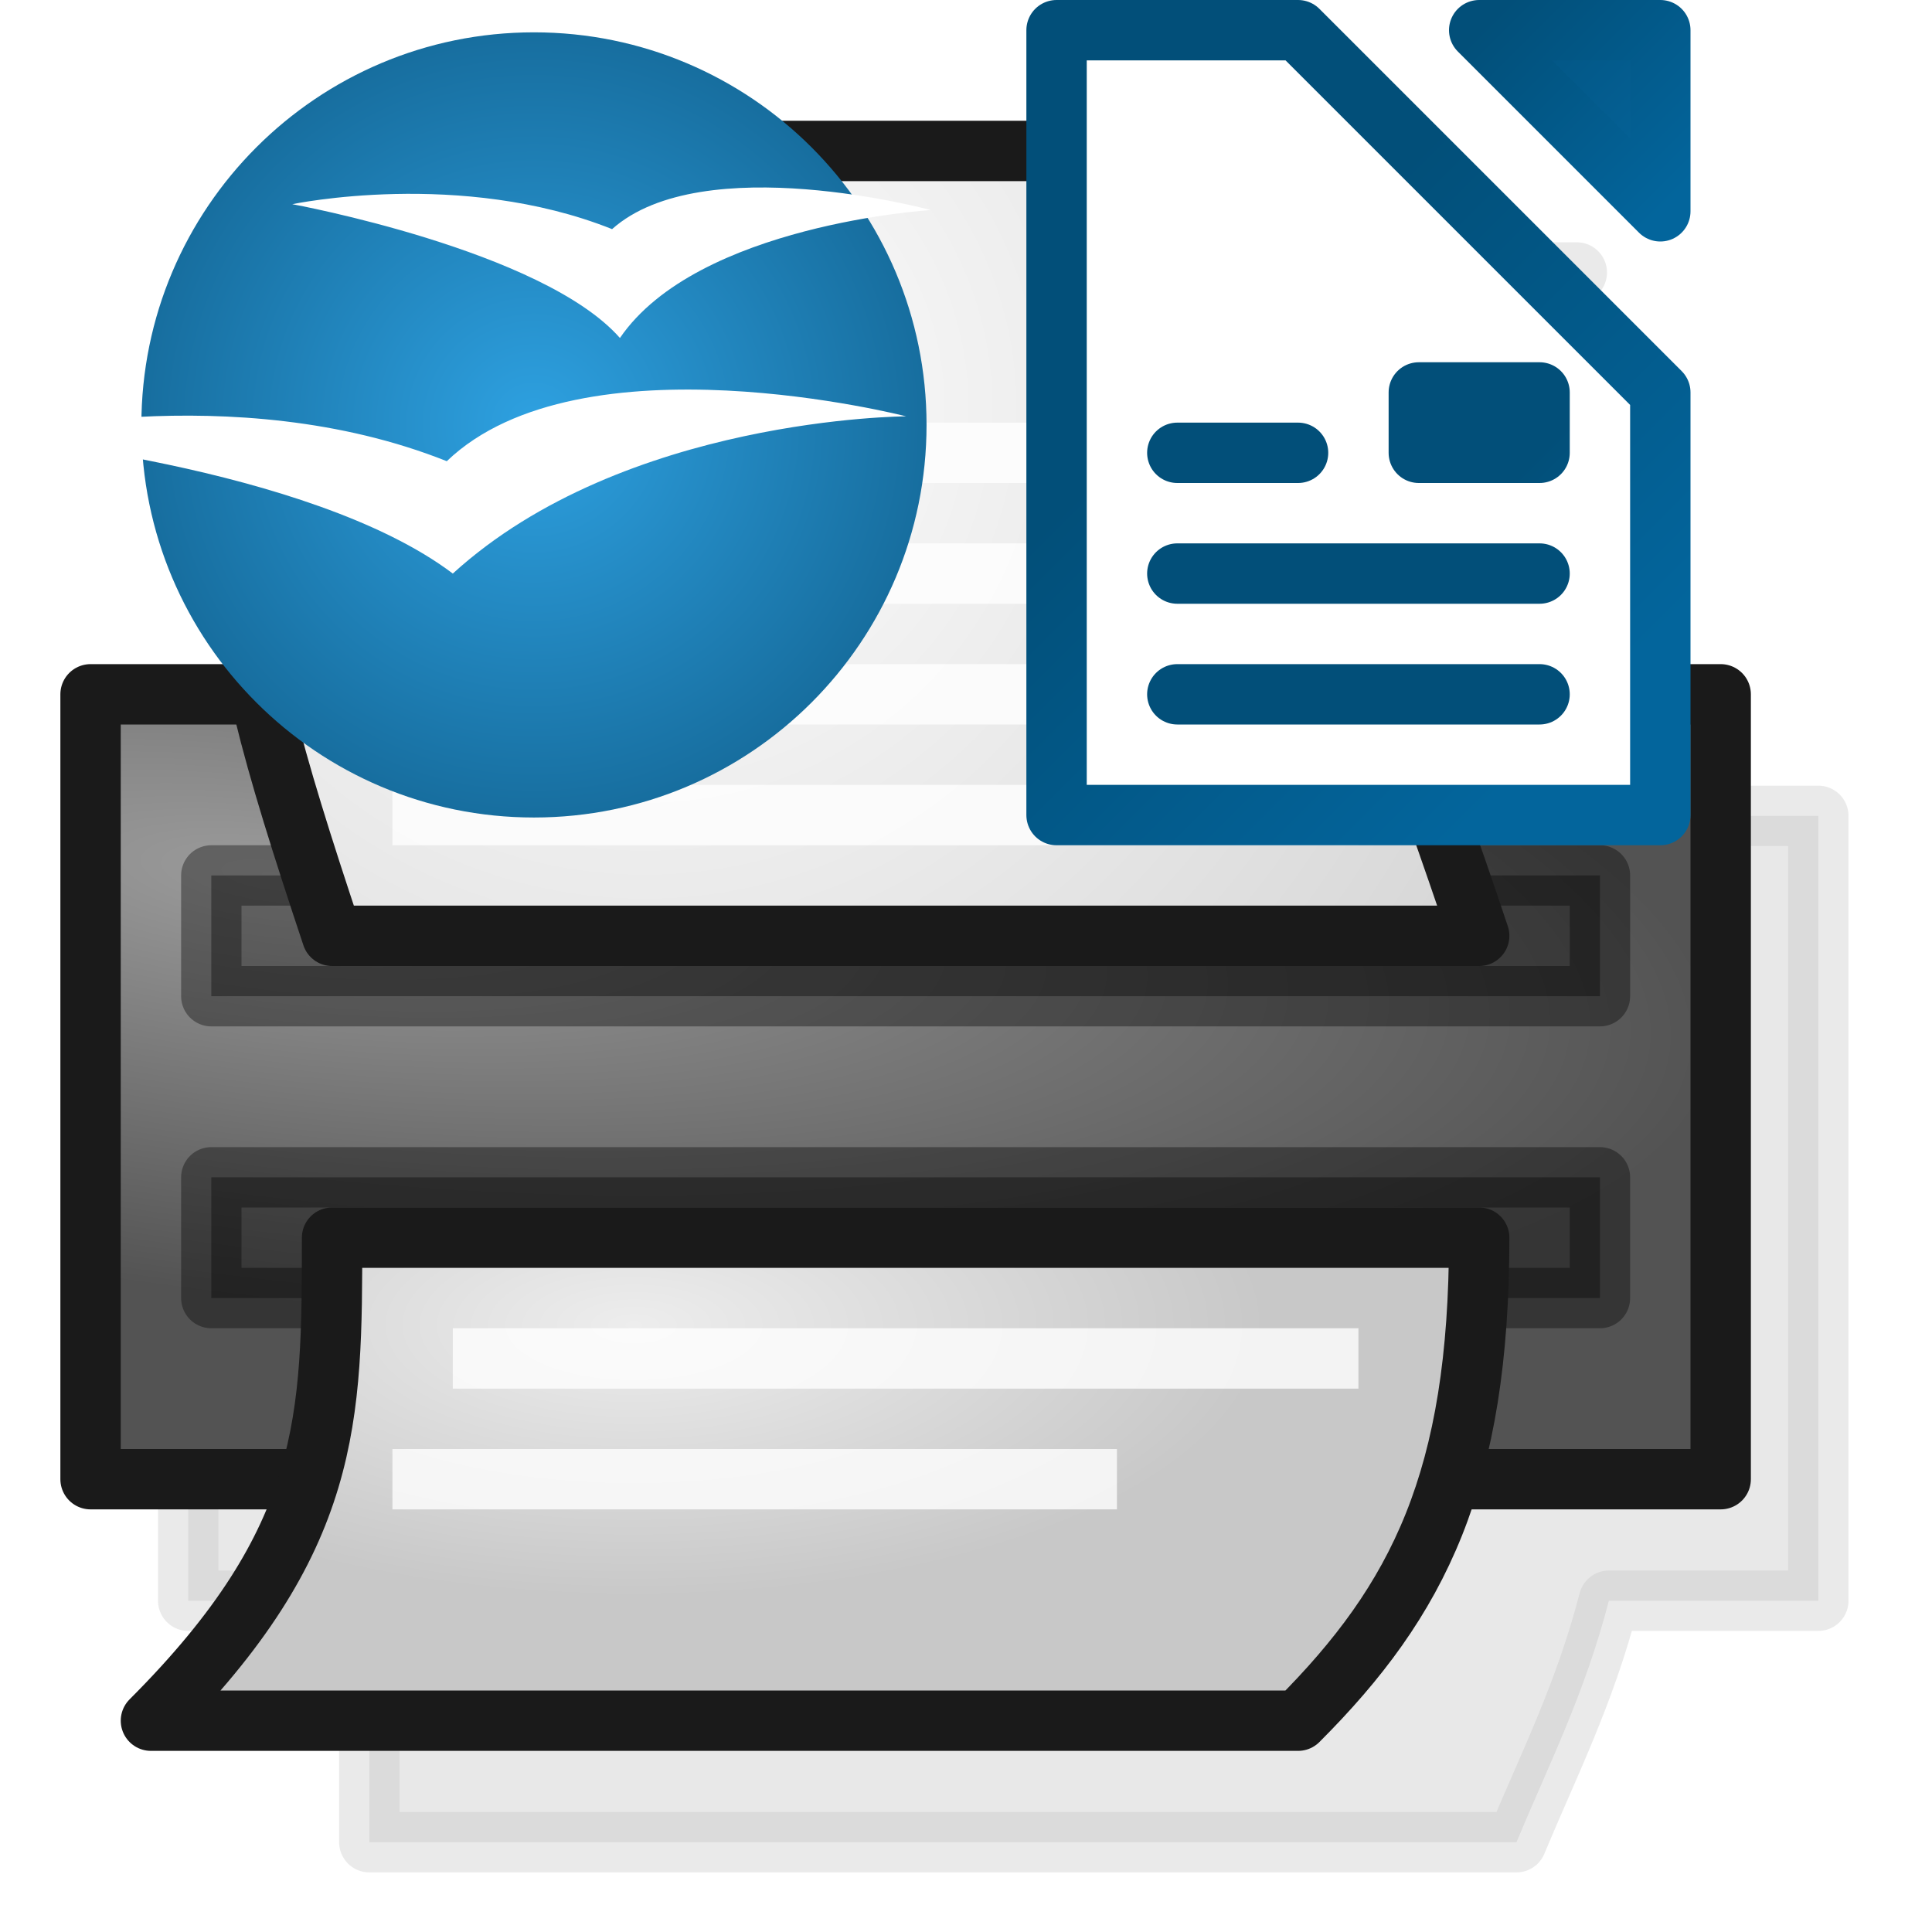 <?xml version="1.0" encoding="UTF-8" standalone="no"?>
<!-- Created with Inkscape (http://www.inkscape.org/) -->

<svg
   xmlns:dc="http://purl.org/dc/elements/1.1/"
   xmlns:cc="http://creativecommons.org/ns#"
   xmlns:rdf="http://www.w3.org/1999/02/22-rdf-syntax-ns#"
   xmlns:svg="http://www.w3.org/2000/svg"
   xmlns="http://www.w3.org/2000/svg"
   xmlns:xlink="http://www.w3.org/1999/xlink"
   xmlns:sodipodi="http://sodipodi.sourceforge.net/DTD/sodipodi-0.dtd"
   xmlns:inkscape="http://www.inkscape.org/namespaces/inkscape"
   width="32"
   height="32"
   id="svg2862"
   version="1.1"
   inkscape:version="0.48.2 r9819"
   sodipodi:docname="printoo_32.svg"
   inkscape:export-filename="/home/gerd/Dokumente/Fakturama/com.sebulli.fakturama/icons/32/printoo_32.png"
   inkscape:export-xdpi="90"
   inkscape:export-ydpi="90">
  <defs
     id="defs2864">
    <linearGradient
       id="linearGradient3929">
      <stop
         style="stop-color:#03659c;stop-opacity:1;"
         offset="0"
         id="stop3931" />
      <stop
         style="stop-color:#024f79;stop-opacity:1;"
         offset="1"
         id="stop3933" />
    </linearGradient>
    <linearGradient
       id="linearGradient3921">
      <stop
         style="stop-color:#03659c;stop-opacity:1;"
         offset="0"
         id="stop3923" />
      <stop
         style="stop-color:#02517e;stop-opacity:0.992;"
         offset="1"
         id="stop3925" />
    </linearGradient>
    <linearGradient
       id="linearGradient3819">
      <stop
         style="stop-color:#2ea1e1;stop-opacity:1;"
         offset="0"
         id="stop3821" />
      <stop
         style="stop-color:#176e9f;stop-opacity:1;"
         offset="1"
         id="stop3823" />
    </linearGradient>
    <linearGradient
       id="linearGradient5474">
      <stop
         style="stop-color:#ededed;stop-opacity:1;"
         offset="0"
         id="stop5476" />
      <stop
         style="stop-color:#c8c8c8;stop-opacity:1;"
         offset="1"
         id="stop5480" />
    </linearGradient>
    <linearGradient
       id="linearGradient5426">
      <stop
         id="stop5428"
         offset="0"
         style="stop-color:#ffffff;stop-opacity:1;" />
      <stop
         id="stop5432"
         offset="1"
         style="stop-color:#cbcbcb;stop-opacity:1;" />
    </linearGradient>
    <linearGradient
       id="linearGradient5378">
      <stop
         id="stop5380"
         offset="0"
         style="stop-color:#384860;stop-opacity:1;" />
      <stop
         style="stop-color:#5c769e;stop-opacity:1;"
         offset="0.515"
         id="stop5382" />
      <stop
         id="stop5384"
         offset="1"
         style="stop-color:#384860;stop-opacity:1;" />
    </linearGradient>
    <linearGradient
       id="linearGradient5308">
      <stop
         style="stop-color:#384860;stop-opacity:1;"
         offset="0"
         id="stop5310" />
      <stop
         id="stop5316"
         offset="0.264"
         style="stop-color:#5c769e;stop-opacity:1;" />
      <stop
         style="stop-color:#384860;stop-opacity:1;"
         offset="1"
         id="stop5312" />
    </linearGradient>
    <linearGradient
       id="linearGradient3703">
      <stop
         style="stop-color:#9b9b9b;stop-opacity:1;"
         offset="0"
         id="stop3705" />
      <stop
         style="stop-color:#535353;stop-opacity:1;"
         offset="1"
         id="stop3707" />
    </linearGradient>
    <linearGradient
       id="linearGradient3736">
      <stop
         style="stop-color:#f3f3f3;stop-opacity:1;"
         offset="0"
         id="stop3738" />
      <stop
         id="stop3744"
         offset="0.5"
         style="stop-color:#b7b7b7;stop-opacity:1;" />
      <stop
         style="stop-color:#f3f3f3;stop-opacity:1;"
         offset="1"
         id="stop3740" />
    </linearGradient>
    <linearGradient
       id="linearGradient3722">
      <stop
         style="stop-color:#ffffff;stop-opacity:1;"
         offset="0"
         id="stop3724" />
      <stop
         style="stop-color:#c9c9c9;stop-opacity:1;"
         offset="1"
         id="stop3726" />
    </linearGradient>
    <linearGradient
       id="linearGradient3712">
      <stop
         style="stop-color:#9b9b9b;stop-opacity:1;"
         offset="0"
         id="stop3714" />
      <stop
         style="stop-color:#535353;stop-opacity:1;"
         offset="1"
         id="stop3716" />
    </linearGradient>
    <inkscape:perspective
       sodipodi:type="inkscape:persp3d"
       inkscape:vp_x="0 : 526.18109 : 1"
       inkscape:vp_y="0 : 1000 : 0"
       inkscape:vp_z="744.09448 : 526.18109 : 1"
       inkscape:persp3d-origin="372.04724 : 350.78739 : 1"
       id="perspective2870" />
    <inkscape:perspective
       id="perspective3675"
       inkscape:persp3d-origin="0.5 : 0.33333333 : 1"
       inkscape:vp_z="1 : 0.5 : 1"
       inkscape:vp_y="0 : 1000 : 0"
       inkscape:vp_x="0 : 0.5 : 1"
       sodipodi:type="inkscape:persp3d" />
    <inkscape:perspective
       id="perspective3675-9"
       inkscape:persp3d-origin="0.5 : 0.33333333 : 1"
       inkscape:vp_z="1 : 0.5 : 1"
       inkscape:vp_y="0 : 1000 : 0"
       inkscape:vp_x="0 : 0.5 : 1"
       sodipodi:type="inkscape:persp3d" />
    <inkscape:perspective
       id="perspective3675-8"
       inkscape:persp3d-origin="0.5 : 0.33333333 : 1"
       inkscape:vp_z="1 : 0.5 : 1"
       inkscape:vp_y="0 : 1000 : 0"
       inkscape:vp_x="0 : 0.5 : 1"
       sodipodi:type="inkscape:persp3d" />
    <radialGradient
       inkscape:collect="always"
       xlink:href="#linearGradient3722"
       id="radialGradient3728"
       cx="10.313"
       cy="16.147"
       fx="10.313"
       fy="16.147"
       r="10"
       gradientTransform="matrix(1.261,0.315,-0.1,0.4,-0.892,8.789)"
       gradientUnits="userSpaceOnUse" />
    <inkscape:perspective
       id="perspective3760"
       inkscape:persp3d-origin="0.5 : 0.33333333 : 1"
       inkscape:vp_z="1 : 0.5 : 1"
       inkscape:vp_y="0 : 1000 : 0"
       inkscape:vp_x="0 : 0.5 : 1"
       sodipodi:type="inkscape:persp3d" />
    <radialGradient
       inkscape:collect="always"
       xlink:href="#linearGradient3712-0"
       id="radialGradient3720-5"
       cx="4.376"
       cy="9.75"
       fx="4.376"
       fy="9.75"
       r="14"
       gradientUnits="userSpaceOnUse"
       gradientTransform="matrix(1.735,0.964,-0.357,0.643,-0.609,-1.985)" />
    <linearGradient
       id="linearGradient3712-0">
      <stop
         style="stop-color:#9b9b9b;stop-opacity:1;"
         offset="0"
         id="stop3714-6" />
      <stop
         style="stop-color:#535353;stop-opacity:1;"
         offset="1"
         id="stop3716-9" />
    </linearGradient>
    <inkscape:perspective
       id="perspective3836"
       inkscape:persp3d-origin="0.5 : 0.33333333 : 1"
       inkscape:vp_z="1 : 0.5 : 1"
       inkscape:vp_y="0 : 1000 : 0"
       inkscape:vp_x="0 : 0.5 : 1"
       sodipodi:type="inkscape:persp3d" />
    <radialGradient
       inkscape:collect="always"
       xlink:href="#linearGradient3712-8"
       id="radialGradient3720-8"
       cx="4.376"
       cy="9.75"
       fx="4.376"
       fy="9.75"
       r="14"
       gradientUnits="userSpaceOnUse"
       gradientTransform="matrix(1.735,0.964,-0.357,0.643,-0.609,-1.985)" />
    <linearGradient
       id="linearGradient3712-8">
      <stop
         style="stop-color:#9b9b9b;stop-opacity:1;"
         offset="0"
         id="stop3714-2" />
      <stop
         style="stop-color:#535353;stop-opacity:1;"
         offset="1"
         id="stop3716-8" />
    </linearGradient>
    <inkscape:perspective
       id="perspective3876"
       inkscape:persp3d-origin="0.5 : 0.33333333 : 1"
       inkscape:vp_z="1 : 0.5 : 1"
       inkscape:vp_y="0 : 1000 : 0"
       inkscape:vp_x="0 : 0.5 : 1"
       sodipodi:type="inkscape:persp3d" />
    <inkscape:perspective
       id="perspective3898"
       inkscape:persp3d-origin="0.5 : 0.33333333 : 1"
       inkscape:vp_z="1 : 0.5 : 1"
       inkscape:vp_y="0 : 1000 : 0"
       inkscape:vp_x="0 : 0.5 : 1"
       sodipodi:type="inkscape:persp3d" />
    <inkscape:perspective
       id="perspective3637"
       inkscape:persp3d-origin="0.5 : 0.33333333 : 1"
       inkscape:vp_z="1 : 0.5 : 1"
       inkscape:vp_y="0 : 1000 : 0"
       inkscape:vp_x="0 : 0.5 : 1"
       sodipodi:type="inkscape:persp3d" />
    <linearGradient
       id="linearGradient3712-9">
      <stop
         style="stop-color:#9b9b9b;stop-opacity:1;"
         offset="0"
         id="stop3714-3" />
      <stop
         style="stop-color:#535353;stop-opacity:1;"
         offset="1"
         id="stop3716-80" />
    </linearGradient>
    <radialGradient
       r="14"
       fy="9.75"
       fx="4.376"
       cy="9.75"
       cx="4.376"
       gradientTransform="matrix(1.735,0.964,-0.357,0.643,-1.609,-3.985)"
       gradientUnits="userSpaceOnUse"
       id="radialGradient3646"
       xlink:href="#linearGradient3712-9"
       inkscape:collect="always" />
    <inkscape:perspective
       id="perspective3674"
       inkscape:persp3d-origin="0.5 : 0.33333333 : 1"
       inkscape:vp_z="1 : 0.5 : 1"
       inkscape:vp_y="0 : 1000 : 0"
       inkscape:vp_x="0 : 0.5 : 1"
       sodipodi:type="inkscape:persp3d" />
    <linearGradient
       id="linearGradient3712-83">
      <stop
         style="stop-color:#9b9b9b;stop-opacity:1;"
         offset="0"
         id="stop3714-9" />
      <stop
         style="stop-color:#535353;stop-opacity:1;"
         offset="1"
         id="stop3716-0" />
    </linearGradient>
    <radialGradient
       r="14"
       fy="9.75"
       fx="4.376"
       cy="9.75"
       cx="4.376"
       gradientTransform="matrix(1.735,0.964,-0.357,0.643,-1.609,-3.985)"
       gradientUnits="userSpaceOnUse"
       id="radialGradient3683"
       xlink:href="#linearGradient3712-83"
       inkscape:collect="always" />
    <radialGradient
       inkscape:collect="always"
       xlink:href="#linearGradient3703"
       id="radialGradient3711"
       cx="4.5"
       cy="11"
       fx="4.5"
       fy="11"
       r="14"
       gradientTransform="matrix(1.714,0.214,-0.062,0.496,-2.532,8.078)"
       gradientUnits="userSpaceOnUse" />
    <inkscape:perspective
       id="perspective4895"
       inkscape:persp3d-origin="0.5 : 0.33333333 : 1"
       inkscape:vp_z="1 : 0.5 : 1"
       inkscape:vp_y="0 : 1000 : 0"
       inkscape:vp_x="0 : 0.5 : 1"
       sodipodi:type="inkscape:persp3d" />
    <radialGradient
       inkscape:collect="always"
       xlink:href="#linearGradient3722-7"
       id="radialGradient3937-5"
       gradientUnits="userSpaceOnUse"
       gradientTransform="matrix(1.8,0.8,-0.545,1.226,-3.735,1044.167)"
       cx="2.984"
       cy="-14.43"
       fx="2.984"
       fy="-14.43"
       r="10" />
    <linearGradient
       id="linearGradient3722-7">
      <stop
         style="stop-color:#ffffff;stop-opacity:1;"
         offset="0"
         id="stop3724-6" />
      <stop
         style="stop-color:#c9c9c9;stop-opacity:1;"
         offset="1"
         id="stop3726-2" />
    </linearGradient>
    <inkscape:perspective
       id="perspective4966"
       inkscape:persp3d-origin="0.5 : 0.33333333 : 1"
       inkscape:vp_z="1 : 0.5 : 1"
       inkscape:vp_y="0 : 1000 : 0"
       inkscape:vp_x="0 : 0.5 : 1"
       sodipodi:type="inkscape:persp3d" />
    <radialGradient
       r="10"
       fy="-14.43"
       fx="2.984"
       cy="-14.43"
       cx="2.984"
       gradientTransform="matrix(1.8,0.8,-0.545,1.226,29.265,1037.167)"
       gradientUnits="userSpaceOnUse"
       id="radialGradient4915-7"
       xlink:href="#linearGradient3722-7-9"
       inkscape:collect="always" />
    <linearGradient
       id="linearGradient3722-7-9">
      <stop
         style="stop-color:#ffffff;stop-opacity:1;"
         offset="0"
         id="stop3724-6-0" />
      <stop
         style="stop-color:#c9c9c9;stop-opacity:1;"
         offset="1"
         id="stop3726-2-2" />
    </linearGradient>
    <inkscape:perspective
       id="perspective5037"
       inkscape:persp3d-origin="0.5 : 0.33333333 : 1"
       inkscape:vp_z="1 : 0.5 : 1"
       inkscape:vp_y="0 : 1000 : 0"
       inkscape:vp_x="0 : 0.5 : 1"
       sodipodi:type="inkscape:persp3d" />
    <radialGradient
       r="10"
       fy="-14.43"
       fx="2.984"
       cy="-14.43"
       cx="2.984"
       gradientTransform="matrix(1.8,0.8,-0.545,1.226,29.265,1037.167)"
       gradientUnits="userSpaceOnUse"
       id="radialGradient4915-2"
       xlink:href="#linearGradient3722-7-7"
       inkscape:collect="always" />
    <linearGradient
       id="linearGradient3722-7-7">
      <stop
         style="stop-color:#ffffff;stop-opacity:1;"
         offset="0"
         id="stop3724-6-03" />
      <stop
         style="stop-color:#c9c9c9;stop-opacity:1;"
         offset="1"
         id="stop3726-2-9" />
    </linearGradient>
    <inkscape:perspective
       id="perspective5108"
       inkscape:persp3d-origin="0.5 : 0.33333333 : 1"
       inkscape:vp_z="1 : 0.5 : 1"
       inkscape:vp_y="0 : 1000 : 0"
       inkscape:vp_x="0 : 0.5 : 1"
       sodipodi:type="inkscape:persp3d" />
    <inkscape:perspective
       id="perspective5132"
       inkscape:persp3d-origin="0.5 : 0.33333333 : 1"
       inkscape:vp_z="1 : 0.5 : 1"
       inkscape:vp_y="0 : 1000 : 0"
       inkscape:vp_x="0 : 0.5 : 1"
       sodipodi:type="inkscape:persp3d" />
    <inkscape:perspective
       id="perspective5154"
       inkscape:persp3d-origin="0.5 : 0.33333333 : 1"
       inkscape:vp_z="1 : 0.5 : 1"
       inkscape:vp_y="0 : 1000 : 0"
       inkscape:vp_x="0 : 0.5 : 1"
       sodipodi:type="inkscape:persp3d" />
    <radialGradient
       r="10"
       fy="-14.43"
       fx="2.984"
       cy="-14.43"
       cx="2.984"
       gradientTransform="matrix(1.8,0.8,-0.545,1.226,0.265,1084.167)"
       gradientUnits="userSpaceOnUse"
       id="radialGradient5057-8"
       xlink:href="#linearGradient3722-7-7-4"
       inkscape:collect="always" />
    <linearGradient
       id="linearGradient3722-7-7-4">
      <stop
         style="stop-color:#ffffff;stop-opacity:1;"
         offset="0"
         id="stop3724-6-03-8" />
      <stop
         style="stop-color:#c9c9c9;stop-opacity:1;"
         offset="1"
         id="stop3726-2-9-0" />
    </linearGradient>
    <radialGradient
       r="10"
       fy="-14.43"
       fx="2.984"
       cy="-14.43"
       cx="2.984"
       gradientTransform="matrix(1.8,0.8,-0.545,1.226,0.265,1084.167)"
       gradientUnits="userSpaceOnUse"
       id="radialGradient4986-4"
       xlink:href="#linearGradient3722-7-9-6"
       inkscape:collect="always" />
    <linearGradient
       id="linearGradient3722-7-9-6">
      <stop
         style="stop-color:#ffffff;stop-opacity:1;"
         offset="0"
         id="stop3724-6-0-0" />
      <stop
         style="stop-color:#c9c9c9;stop-opacity:1;"
         offset="1"
         id="stop3726-2-2-3" />
    </linearGradient>
    <radialGradient
       inkscape:collect="always"
       xlink:href="#linearGradient3703-6"
       id="radialGradient3711-2"
       cx="4.5"
       cy="11"
       fx="4.5"
       fy="11"
       r="14"
       gradientTransform="matrix(1.714,0.214,-0.062,0.496,-2.532,8.078)"
       gradientUnits="userSpaceOnUse" />
    <linearGradient
       id="linearGradient3703-6">
      <stop
         style="stop-color:#9b9b9b;stop-opacity:1;"
         offset="0"
         id="stop3705-9" />
      <stop
         style="stop-color:#535353;stop-opacity:1;"
         offset="1"
         id="stop3707-4" />
    </linearGradient>
    <radialGradient
       r="14"
       fy="11"
       fx="4.5"
       cy="11"
       cx="4.5"
       gradientTransform="matrix(1.714,0.214,-0.062,0.496,2.468,1068.44)"
       gradientUnits="userSpaceOnUse"
       id="radialGradient5179"
       xlink:href="#linearGradient3703-6"
       inkscape:collect="always" />
    <inkscape:perspective
       id="perspective5240"
       inkscape:persp3d-origin="0.5 : 0.33333333 : 1"
       inkscape:vp_z="1 : 0.5 : 1"
       inkscape:vp_y="0 : 1000 : 0"
       inkscape:vp_x="0 : 0.5 : 1"
       sodipodi:type="inkscape:persp3d" />
    <radialGradient
       r="10"
       fy="-14.43"
       fx="2.984"
       cy="-14.43"
       cx="2.984"
       gradientTransform="matrix(1.8,0.8,-0.545,1.226,-4.735,1044.167)"
       gradientUnits="userSpaceOnUse"
       id="radialGradient4986-43"
       xlink:href="#linearGradient3722-7-9-65"
       inkscape:collect="always" />
    <linearGradient
       id="linearGradient3722-7-9-65">
      <stop
         style="stop-color:#ffffff;stop-opacity:1;"
         offset="0"
         id="stop3724-6-0-9" />
      <stop
         style="stop-color:#c9c9c9;stop-opacity:1;"
         offset="1"
         id="stop3726-2-2-5" />
    </linearGradient>
    <inkscape:perspective
       id="perspective5278"
       inkscape:persp3d-origin="0.5 : 0.33333333 : 1"
       inkscape:vp_z="1 : 0.5 : 1"
       inkscape:vp_y="0 : 1000 : 0"
       inkscape:vp_x="0 : 0.5 : 1"
       sodipodi:type="inkscape:persp3d" />
    <radialGradient
       r="10"
       fy="-14.43"
       fx="2.984"
       cy="-14.43"
       cx="2.984"
       gradientTransform="matrix(1.8,0.8,-0.545,1.226,-4.735,1044.167)"
       gradientUnits="userSpaceOnUse"
       id="radialGradient5057-9"
       xlink:href="#linearGradient3722-7-7-1"
       inkscape:collect="always" />
    <linearGradient
       id="linearGradient3722-7-7-1">
      <stop
         style="stop-color:#ffffff;stop-opacity:1;"
         offset="0"
         id="stop3724-6-03-7" />
      <stop
         style="stop-color:#c9c9c9;stop-opacity:1;"
         offset="1"
         id="stop3726-2-9-5" />
    </linearGradient>
    <inkscape:perspective
       id="perspective5346"
       inkscape:persp3d-origin="0.5 : 0.33333333 : 1"
       inkscape:vp_z="1 : 0.5 : 1"
       inkscape:vp_y="0 : 1000 : 0"
       inkscape:vp_x="0 : 0.5 : 1"
       sodipodi:type="inkscape:persp3d" />
    <linearGradient
       id="linearGradient5308-1">
      <stop
         style="stop-color:#384860;stop-opacity:1;"
         offset="0"
         id="stop5310-8" />
      <stop
         id="stop5316-8"
         offset="0.264"
         style="stop-color:#5c769e;stop-opacity:1;" />
      <stop
         style="stop-color:#384860;stop-opacity:1;"
         offset="1"
         id="stop5312-3" />
    </linearGradient>
    <linearGradient
       gradientTransform="translate(-4,-1021.362)"
       y2="1033.862"
       x2="6.5"
       y1="1021.862"
       x1="6.5"
       gradientUnits="userSpaceOnUse"
       id="linearGradient5356"
       xlink:href="#linearGradient5308-1"
       inkscape:collect="always" />
    <inkscape:perspective
       id="perspective5394"
       inkscape:persp3d-origin="0.5 : 0.33333333 : 1"
       inkscape:vp_z="1 : 0.5 : 1"
       inkscape:vp_y="0 : 1000 : 0"
       inkscape:vp_x="0 : 0.5 : 1"
       sodipodi:type="inkscape:persp3d" />
    <linearGradient
       id="linearGradient5308-2">
      <stop
         style="stop-color:#384860;stop-opacity:1;"
         offset="0"
         id="stop5310-6" />
      <stop
         id="stop5316-6"
         offset="0.264"
         style="stop-color:#5c769e;stop-opacity:1;" />
      <stop
         style="stop-color:#384860;stop-opacity:1;"
         offset="1"
         id="stop5312-7" />
    </linearGradient>
    <linearGradient
       gradientTransform="translate(-4,-1021.362)"
       y2="1033.862"
       x2="6.5"
       y1="1021.862"
       x1="6.5"
       gradientUnits="userSpaceOnUse"
       id="linearGradient5404"
       xlink:href="#linearGradient5308-2"
       inkscape:collect="always" />
    <inkscape:perspective
       id="perspective5442"
       inkscape:persp3d-origin="0.5 : 0.33333333 : 1"
       inkscape:vp_z="1 : 0.5 : 1"
       inkscape:vp_y="0 : 1000 : 0"
       inkscape:vp_x="0 : 0.5 : 1"
       sodipodi:type="inkscape:persp3d" />
    <linearGradient
       id="linearGradient5426-1">
      <stop
         id="stop5428-7"
         offset="0"
         style="stop-color:#607aa2;stop-opacity:1;" />
      <stop
         style="stop-color:#bbc6d7;stop-opacity:1;"
         offset="0.412"
         id="stop5430-1" />
      <stop
         id="stop5432-8"
         offset="1"
         style="stop-color:#6d85aa;stop-opacity:1;" />
    </linearGradient>
    <linearGradient
       gradientTransform="translate(-4,-1021.362)"
       y2="1032.862"
       x2="14.5"
       y1="1021.862"
       x1="14.5"
       gradientUnits="userSpaceOnUse"
       id="linearGradient5452"
       xlink:href="#linearGradient5426-1"
       inkscape:collect="always" />
    <inkscape:perspective
       id="perspective5492"
       inkscape:persp3d-origin="0.5 : 0.33333333 : 1"
       inkscape:vp_z="1 : 0.5 : 1"
       inkscape:vp_y="0 : 1000 : 0"
       inkscape:vp_x="0 : 0.5 : 1"
       sodipodi:type="inkscape:persp3d" />
    <inkscape:perspective
       id="perspective5515"
       inkscape:persp3d-origin="0.5 : 0.33333333 : 1"
       inkscape:vp_z="1 : 0.5 : 1"
       inkscape:vp_y="0 : 1000 : 0"
       inkscape:vp_x="0 : 0.5 : 1"
       sodipodi:type="inkscape:persp3d" />
    <linearGradient
       id="linearGradient5378-7">
      <stop
         id="stop5380-4"
         offset="0"
         style="stop-color:#384860;stop-opacity:1;" />
      <stop
         style="stop-color:#5c769e;stop-opacity:1;"
         offset="0.515"
         id="stop5382-4" />
      <stop
         id="stop5384-9"
         offset="1"
         style="stop-color:#384860;stop-opacity:1;" />
    </linearGradient>
    <linearGradient
       id="linearGradient5308-5">
      <stop
         style="stop-color:#384860;stop-opacity:1;"
         offset="0"
         id="stop5310-5" />
      <stop
         id="stop5316-5"
         offset="0.264"
         style="stop-color:#5c769e;stop-opacity:1;" />
      <stop
         style="stop-color:#384860;stop-opacity:1;"
         offset="1"
         id="stop5312-8" />
    </linearGradient>
    <linearGradient
       id="linearGradient5474-9">
      <stop
         style="stop-color:#607aa2;stop-opacity:1;"
         offset="0"
         id="stop5476-8" />
      <stop
         id="stop5478-2"
         offset="0.445"
         style="stop-color:#bbc6d7;stop-opacity:1;" />
      <stop
         style="stop-color:#6d85aa;stop-opacity:1;"
         offset="1"
         id="stop5480-0" />
    </linearGradient>
    <linearGradient
       id="linearGradient5426-4">
      <stop
         id="stop5428-8"
         offset="0"
         style="stop-color:#607aa2;stop-opacity:1;" />
      <stop
         style="stop-color:#bbc6d7;stop-opacity:1;"
         offset="0.412"
         id="stop5430-5" />
      <stop
         id="stop5432-83"
         offset="1"
         style="stop-color:#6d85aa;stop-opacity:1;" />
    </linearGradient>
    <radialGradient
       inkscape:collect="always"
       xlink:href="#linearGradient3703-62"
       id="radialGradient3711-0"
       cx="4.5"
       cy="11"
       fx="4.5"
       fy="11"
       r="14"
       gradientTransform="matrix(1.714,0.214,-0.062,0.496,-2.532,8.078)"
       gradientUnits="userSpaceOnUse" />
    <linearGradient
       id="linearGradient3703-62">
      <stop
         style="stop-color:#9b9b9b;stop-opacity:1;"
         offset="0"
         id="stop3705-2" />
      <stop
         style="stop-color:#535353;stop-opacity:1;"
         offset="1"
         id="stop3707-5" />
    </linearGradient>
    <inkscape:perspective
       id="perspective5644"
       inkscape:persp3d-origin="0.5 : 0.33333333 : 1"
       inkscape:vp_z="1 : 0.5 : 1"
       inkscape:vp_y="0 : 1000 : 0"
       inkscape:vp_x="0 : 0.5 : 1"
       sodipodi:type="inkscape:persp3d" />
    <filter
       color-interpolation-filters="sRGB"
       inkscape:collect="always"
       id="filter3822-0">
      <feGaussianBlur
         inkscape:collect="always"
         stdDeviation="1.08"
         id="feGaussianBlur3824-0" />
    </filter>
    <inkscape:perspective
       id="perspective3750"
       inkscape:persp3d-origin="0.5 : 0.33333333 : 1"
       inkscape:vp_z="1 : 0.5 : 1"
       inkscape:vp_y="0 : 1000 : 0"
       inkscape:vp_x="0 : 0.5 : 1"
       sodipodi:type="inkscape:persp3d" />
    <inkscape:perspective
       id="perspective3750-9"
       inkscape:persp3d-origin="0.5 : 0.33333333 : 1"
       inkscape:vp_z="1 : 0.5 : 1"
       inkscape:vp_y="0 : 1000 : 0"
       inkscape:vp_x="0 : 0.5 : 1"
       sodipodi:type="inkscape:persp3d" />
    <inkscape:perspective
       id="perspective3750-8"
       inkscape:persp3d-origin="0.5 : 0.33333333 : 1"
       inkscape:vp_z="1 : 0.5 : 1"
       inkscape:vp_y="0 : 1000 : 0"
       inkscape:vp_x="0 : 0.5 : 1"
       sodipodi:type="inkscape:persp3d" />
    <inkscape:perspective
       id="perspective3750-2"
       inkscape:persp3d-origin="0.5 : 0.33333333 : 1"
       inkscape:vp_z="1 : 0.5 : 1"
       inkscape:vp_y="0 : 1000 : 0"
       inkscape:vp_x="0 : 0.5 : 1"
       sodipodi:type="inkscape:persp3d" />
    <inkscape:perspective
       id="perspective3750-83"
       inkscape:persp3d-origin="0.5 : 0.33333333 : 1"
       inkscape:vp_z="1 : 0.5 : 1"
       inkscape:vp_y="0 : 1000 : 0"
       inkscape:vp_x="0 : 0.5 : 1"
       sodipodi:type="inkscape:persp3d" />
    <inkscape:perspective
       id="perspective3750-0"
       inkscape:persp3d-origin="0.5 : 0.33333333 : 1"
       inkscape:vp_z="1 : 0.5 : 1"
       inkscape:vp_y="0 : 1000 : 0"
       inkscape:vp_x="0 : 0.5 : 1"
       sodipodi:type="inkscape:persp3d" />
    <radialGradient
       inkscape:collect="always"
       xlink:href="#linearGradient5426"
       id="radialGradient3809"
       cx="11.904"
       cy="1022.25"
       fx="11.904"
       fy="1022.25"
       r="10.5"
       gradientTransform="matrix(1.905,0.476,-0.476,1.905,474.615,-925.945)"
       gradientUnits="userSpaceOnUse" />
    <radialGradient
       inkscape:collect="always"
       xlink:href="#linearGradient5474"
       id="radialGradient3811"
       cx="10.5"
       cy="1037.862"
       fx="10.5"
       fy="1037.862"
       r="10.5"
       gradientTransform="matrix(1,0,0,0.429,0,597.064)"
       gradientUnits="userSpaceOnUse" />
    <radialGradient
       inkscape:collect="always"
       xlink:href="#linearGradient3819"
       id="radialGradient3832"
       gradientUnits="userSpaceOnUse"
       cx="8"
       cy="9"
       fx="8"
       fy="9"
       r="7.5" />
    <linearGradient
       inkscape:collect="always"
       xlink:href="#linearGradient3921"
       id="linearGradient3927"
       x1="28.5"
       y1="2.5"
       x2="25.5"
       y2="-0.5"
       gradientUnits="userSpaceOnUse" />
    <linearGradient
       inkscape:collect="always"
       xlink:href="#linearGradient3929"
       id="linearGradient3935"
       x1="28.5"
       y1="2.5"
       x2="25.5"
       y2="-0.5"
       gradientUnits="userSpaceOnUse" />
    <linearGradient
       inkscape:collect="always"
       xlink:href="#linearGradient3929"
       id="linearGradient3943"
       x1="25.5"
       y1="1032.862"
       x2="19.5"
       y2="1026.862"
       gradientUnits="userSpaceOnUse" />
    <linearGradient
       inkscape:collect="always"
       xlink:href="#linearGradient3929-8"
       id="linearGradient3943-7"
       x1="25.5"
       y1="1032.862"
       x2="19.5"
       y2="1026.862"
       gradientUnits="userSpaceOnUse" />
    <linearGradient
       id="linearGradient3929-8">
      <stop
         style="stop-color:#03659c;stop-opacity:1;"
         offset="0"
         id="stop3931-5" />
      <stop
         style="stop-color:#024f79;stop-opacity:1;"
         offset="1"
         id="stop3933-1" />
    </linearGradient>
    <linearGradient
       gradientTransform="translate(-17,-1020.362)"
       y2="1026.862"
       x2="19.5"
       y1="1032.862"
       x1="25.5"
       gradientUnits="userSpaceOnUse"
       id="linearGradient3962"
       xlink:href="#linearGradient3929-8"
       inkscape:collect="always" />
    <linearGradient
       inkscape:collect="always"
       xlink:href="#linearGradient3929-8-6"
       id="linearGradient3943-7-2"
       x1="25.5"
       y1="1032.862"
       x2="19.5"
       y2="1026.862"
       gradientUnits="userSpaceOnUse" />
    <linearGradient
       id="linearGradient3929-8-6">
      <stop
         style="stop-color:#03659c;stop-opacity:1;"
         offset="0"
         id="stop3931-5-0" />
      <stop
         style="stop-color:#024f79;stop-opacity:1;"
         offset="1"
         id="stop3933-1-6" />
    </linearGradient>
    <linearGradient
       gradientTransform="translate(0,1018.362)"
       y2="1026.862"
       x2="19.5"
       y1="1032.862"
       x1="25.5"
       gradientUnits="userSpaceOnUse"
       id="linearGradient3995"
       xlink:href="#linearGradient3929-8-6"
       inkscape:collect="always" />
    <linearGradient
       inkscape:collect="always"
       xlink:href="#linearGradient3929-8-8"
       id="linearGradient3943-7-6"
       x1="25.5"
       y1="1032.862"
       x2="19.5"
       y2="1026.862"
       gradientUnits="userSpaceOnUse" />
    <linearGradient
       id="linearGradient3929-8-8">
      <stop
         style="stop-color:#03659c;stop-opacity:1;"
         offset="0"
         id="stop3931-5-08" />
      <stop
         style="stop-color:#024f79;stop-opacity:1;"
         offset="1"
         id="stop3933-1-67" />
    </linearGradient>
    <linearGradient
       gradientTransform="translate(0,1016.362)"
       y2="1026.862"
       x2="19.5"
       y1="1032.862"
       x1="25.5"
       gradientUnits="userSpaceOnUse"
       id="linearGradient3995-5"
       xlink:href="#linearGradient3929-8-8"
       inkscape:collect="always" />
    <linearGradient
       gradientTransform="translate(0,1016.362)"
       y2="1026.862"
       x2="19.5"
       y1="1032.862"
       x1="25.5"
       gradientUnits="userSpaceOnUse"
       id="linearGradient3995-5-1"
       xlink:href="#linearGradient3929-8-8-5"
       inkscape:collect="always" />
    <linearGradient
       id="linearGradient3929-8-8-5">
      <stop
         style="stop-color:#03659c;stop-opacity:1;"
         offset="0"
         id="stop3931-5-08-0" />
      <stop
         style="stop-color:#024f79;stop-opacity:1;"
         offset="1"
         id="stop3933-1-67-4" />
    </linearGradient>
    <linearGradient
       y2="1026.862"
       x2="19.5"
       y1="1032.862"
       x1="25.5"
       gradientTransform="translate(0,1014.362)"
       gradientUnits="userSpaceOnUse"
       id="linearGradient4046"
       xlink:href="#linearGradient3929-8-8-5"
       inkscape:collect="always" />
    <linearGradient
       inkscape:collect="always"
       xlink:href="#linearGradient3921-3"
       id="linearGradient3927-5"
       x1="28.5"
       y1="2.5"
       x2="25.5"
       y2="-0.5"
       gradientUnits="userSpaceOnUse" />
    <linearGradient
       id="linearGradient3921-3">
      <stop
         style="stop-color:#03659c;stop-opacity:1;"
         offset="0"
         id="stop3923-4" />
      <stop
         style="stop-color:#02517e;stop-opacity:0.992;"
         offset="1"
         id="stop3925-0" />
    </linearGradient>
    <linearGradient
       inkscape:collect="always"
       xlink:href="#linearGradient3929-7"
       id="linearGradient3935-1"
       x1="28.5"
       y1="2.5"
       x2="25.5"
       y2="-0.5"
       gradientUnits="userSpaceOnUse" />
    <linearGradient
       id="linearGradient3929-7">
      <stop
         style="stop-color:#03659c;stop-opacity:1;"
         offset="0"
         id="stop3931-7" />
      <stop
         style="stop-color:#024f79;stop-opacity:1;"
         offset="1"
         id="stop3933-8" />
    </linearGradient>
    <linearGradient
       gradientTransform="translate(5,1023.362)"
       y2="-0.5"
       x2="25.5"
       y1="2.5"
       x1="28.5"
       gradientUnits="userSpaceOnUse"
       id="linearGradient4084"
       xlink:href="#linearGradient3921-3"
       inkscape:collect="always" />
    <linearGradient
       gradientTransform="translate(5,1023.362)"
       y2="-0.5"
       x2="25.5"
       y1="2.5"
       x1="28.5"
       gradientUnits="userSpaceOnUse"
       id="linearGradient4086"
       xlink:href="#linearGradient3929-7"
       inkscape:collect="always" />
  </defs>
  <sodipodi:namedview
     id="base"
     pagecolor="#efefef"
     bordercolor="#666666"
     borderopacity="1.0"
     inkscape:pageopacity="0"
     inkscape:pageshadow="2"
     inkscape:zoom="1"
     inkscape:cx="-260.4561"
     inkscape:cy="-29.054084"
     inkscape:document-units="px"
     inkscape:current-layer="layer1"
     showgrid="true"
     showborder="true"
     inkscape:showpageshadow="true"
     objecttolerance="1"
     inkscape:window-width="1024"
     inkscape:window-height="576"
     inkscape:window-x="0"
     inkscape:window-y="24"
     inkscape:window-maximized="1"
     inkscape:snap-page="true">
    <inkscape:grid
       type="xygrid"
       id="grid2872"
       empspacing="5"
       visible="true"
       enabled="true"
       snapvisiblegridlinesonly="true"
       spacingx="1px"
       spacingy="1px"
       dotted="true"
       originy="0.5px"
       originx="0.5px" />
    <inkscape:grid
       type="xygrid"
       id="grid3826"
       empspacing="5"
       visible="false"
       enabled="false"
       snapvisiblegridlinesonly="true"
       originy="0px"
       originx="0px"
       spacingx="1px"
       spacingy="1px"
       dotted="false" />
  </sodipodi:namedview>
  <g
     inkscape:label="Ebene 1"
     inkscape:groupmode="layer"
     id="layer1"
     transform="translate(0,-1020.362)">
    <path
       style="opacity:0.3;color:#000000;fill:#000000;fill-opacity:1;fill-rule:nonzero;stroke:#1a1a1a;stroke-width:1px;stroke-linecap:round;stroke-linejoin:round;stroke-miterlimit:4;stroke-opacity:1;stroke-dasharray:none;stroke-dashoffset:0;marker:none;visibility:visible;display:inline;overflow:visible;filter:url(#filter3822-0);enable-background:accumulate"
       d="m 17.242,1023.656 c 0,0 -2.398,0.277 -4.281,1.219 l -6.844,0 0,2.875 c -1.055,0.472 -1.75,0.906 -1.75,0.906 0,0 0.781,-0.126 1.75,-0.25 l 0,2.781 c -1.414,0.687 -2.344,1.312 -2.344,1.312 0,0 0.972,-0.273 2.344,-0.562 l 0,1.938 -3,0 0,13 3,0 0,4 19,0 c 0.542,-1.299 1.132,-2.46 1.531,-4 l 3.469,0 0,-13 -5.469,0 c -0.31,-1.211 -0.531,-2.588 -0.531,-4 0,-4 2,-5 2,-5 l -10.906,0 c 1.092,-0.76 2.031,-1.219 2.031,-1.219 z"
       id="path2855-2" />
    <path
       style="fill:url(#radialGradient3711);stroke:#1a1a1a;stroke-width:1px;stroke-linecap:round;stroke-linejoin:round;stroke-opacity:1;color:#000000;fill-opacity:1;fill-rule:nonzero;stroke-miterlimit:4;stroke-dasharray:none;stroke-dashoffset:0;marker:none;visibility:visible;display:inline;overflow:visible;enable-background:accumulate"
       d="m 1.5,11.5 0,13 27,0 0,-13 -27,0 z"
       id="path2855"
       transform="translate(0,1020.362)" />
    <path
       style="fill:#000000;stroke:#000000;stroke-width:1px;stroke-linecap:round;stroke-linejoin:round;stroke-opacity:1;fill-opacity:1;opacity:0.362"
       d="m 3.5,14.5 0,2 23,0 0,-2 -23,0 z"
       id="path5122"
       transform="translate(0,1020.362)" />
    <path
       style="color:#000000;fill:url(#radialGradient3809);fill-opacity:1;fill-rule:nonzero;stroke:#1a1a1a;stroke-width:1px;stroke-linecap:round;stroke-linejoin:round;stroke-miterlimit:4;stroke-opacity:1;stroke-dasharray:none;stroke-dashoffset:0;marker:none;visibility:visible;display:inline;overflow:visible;enable-background:accumulate"
       d="m 5.5,1022.862 c -2,6 -2,7 0,13 5,0 19,0 19,0 -2,-6 -3,-7 -2,-13 0,0 -13,0 -17,0 z"
       id="path2876-2-3"
       sodipodi:nodetypes="ccccc"
       inkscape:connector-curvature="0" />
    <path
       style="opacity:0.362;fill:#000000;fill-opacity:1;stroke:#000000;stroke-width:1px;stroke-linecap:round;stroke-linejoin:round;stroke-opacity:1"
       d="m 3.5,1039.862 0,2 23,0 0,-2 -23,0 z"
       id="path5122-3" />
    <path
       style="color:#000000;fill:url(#radialGradient3811);fill-opacity:1;fill-rule:nonzero;stroke:#1a1a1a;stroke-width:1px;stroke-linecap:round;stroke-linejoin:round;stroke-miterlimit:4;stroke-opacity:1;stroke-dasharray:none;stroke-dashoffset:0;marker:none;visibility:visible;display:inline;overflow:visible;enable-background:accumulate"
       d="m 5.5,1040.862 c 0,3 0,5 -3,8 4,0 19,0 19,0 2,-2 3,-4 3,-8 0,0 -14,0 -19,0 z"
       id="path2876-2-9"
       sodipodi:nodetypes="ccccc" />
    <path
       style="color:#000000;fill:#3b5a8b;fill-opacity:1;fill-rule:nonzero;stroke:#ffffff;stroke-width:1;stroke-linecap:butt;stroke-linejoin:miter;stroke-miterlimit:4;stroke-opacity:0.783;stroke-dasharray:none;stroke-dashoffset:0;marker:none;visibility:visible;display:inline;overflow:visible;enable-background:accumulate"
       d="m 7.5,1042.862 15,0"
       id="path3659-5-8"
       sodipodi:nodetypes="cc" />
    <path
       style="color:#000000;fill:#3b5a8b;fill-opacity:1;fill-rule:nonzero;stroke:#ffffff;stroke-width:1;stroke-linecap:butt;stroke-linejoin:miter;stroke-miterlimit:4;stroke-opacity:0.783;stroke-dasharray:none;stroke-dashoffset:0;marker:none;visibility:visible;display:inline;overflow:visible;enable-background:accumulate"
       d="m 6.5,1044.862 12,0"
       id="path3659-5-8-7"
       sodipodi:nodetypes="cc" />
    <path
       style="color:#000000;fill:#3b5a8b;fill-opacity:1;fill-rule:nonzero;stroke:#ffffff;stroke-width:1;stroke-linecap:butt;stroke-linejoin:miter;stroke-miterlimit:4;stroke-opacity:0.783;stroke-dasharray:none;stroke-dashoffset:0;marker:none;visibility:visible;display:inline;overflow:visible;enable-background:accumulate"
       d="m 6.5,1033.862 16,0"
       id="path3659-5-8-0"
       sodipodi:nodetypes="cc" />
    <path
       style="color:#000000;fill:#3b5a8b;fill-opacity:1;fill-rule:nonzero;stroke:#ffffff;stroke-width:1;stroke-linecap:butt;stroke-linejoin:miter;stroke-miterlimit:4;stroke-opacity:0.783;stroke-dasharray:none;stroke-dashoffset:0;marker:none;visibility:visible;display:inline;overflow:visible;enable-background:accumulate"
       d="m 5.5,1031.862 16,0"
       id="path3659-5-8-4"
       sodipodi:nodetypes="cc" />
    <path
       style="color:#000000;fill:#3b5a8b;fill-opacity:1;fill-rule:nonzero;stroke:#ffffff;stroke-width:1;stroke-linecap:butt;stroke-linejoin:miter;stroke-miterlimit:4;stroke-opacity:0.783;stroke-dasharray:none;stroke-dashoffset:0;marker:none;visibility:visible;display:inline;overflow:visible;enable-background:accumulate"
       d="m 5.5,1029.862 16,0"
       id="path3659-5-8-9"
       sodipodi:nodetypes="cc" />
    <path
       style="color:#000000;fill:#3b5a8b;fill-opacity:1;fill-rule:nonzero;stroke:#ffffff;stroke-width:1;stroke-linecap:butt;stroke-linejoin:miter;stroke-miterlimit:4;stroke-opacity:0.783;stroke-dasharray:none;stroke-dashoffset:0;marker:none;visibility:visible;display:inline;overflow:visible;enable-background:accumulate"
       d="m 6.5,1027.862 16,0"
       id="path3659-5-8-5"
       sodipodi:nodetypes="cc" />
    <g
       id="g3827"
       transform="translate(1.341,-0.465)">
      <path
         transform="matrix(0.867,0,0,0.867,0.567,1020.062)"
         d="m 15.5,9 c 0,4.142 -3.358,7.5 -7.5,7.5 C 3.858,16.5 0.5,13.142 0.5,9 0.5,4.858 3.858,1.5 8,1.5 c 4.142,0 7.5,3.358 7.5,7.5 z"
         sodipodi:ry="7.5"
         sodipodi:rx="7.5"
         sodipodi:cy="9"
         sodipodi:cx="8"
         id="path3813"
         style="color:#000000;fill:url(#radialGradient3832);fill-opacity:1;fill-rule:nonzero;stroke:none;stroke-width:1;marker:none;visibility:visible;display:inline;overflow:visible;enable-background:accumulate"
         sodipodi:type="arc" />
      <path
         id="path3817"
         d="m 14.075,1024.306 c 0,0 -3.775,-1.023 -5.278,0.316 C 6.289,1023.621 3.5,1024.209 3.5,1024.209 c 0,0 4.144,0.759 5.427,2.216 1.287,-1.881 5.148,-2.119 5.148,-2.119 z"
         style="fill:#ffffff;fill-opacity:1;stroke:none" />
      <path
         id="path5482"
         d="m 13.668,1027.723 c 0,0 -5.389,-1.387 -7.609,0.743 C 2.512,1027.051 -1.5,1028.06 -1.5,1028.06 c 0,0 5.286,0.475 7.659,2.267 2.844,-2.591 7.509,-2.604 7.509,-2.604 z"
         style="fill:#ffffff;fill-opacity:1;stroke:none" />
    </g>
    <path
       style="fill:#ffffff;fill-opacity:1;stroke:url(#linearGradient3943);stroke-width:1px;stroke-linecap:round;stroke-linejoin:round;stroke-opacity:1"
       d="m 17.5,1020.862 0,13 10,0 0,-7 -6,-6 z"
       id="path3151"
       inkscape:connector-curvature="0"
       sodipodi:nodetypes="cccccc" />
    <path
       style="fill:url(#linearGradient3927);stroke:url(#linearGradient3935);stroke-width:1px;stroke-linecap:round;stroke-linejoin:round;stroke-opacity:1;color:#000000;fill-opacity:1;fill-rule:nonzero;stroke-miterlimit:4;stroke-dasharray:none;stroke-dashoffset:0;marker:none;visibility:visible;display:inline;overflow:visible;enable-background:accumulate"
       d="m 27.5,3.5 -3,-3 3,0 z"
       id="path3921"
       inkscape:connector-curvature="0"
       transform="translate(0,1020.362)" />
    <path
       style="fill:#ffffff;stroke:url(#linearGradient3943-7);stroke-width:1px;stroke-linecap:round;stroke-linejoin:round;stroke-opacity:1;color:#000000;fill-opacity:1;fill-rule:nonzero;stroke-miterlimit:4;stroke-dasharray:none;stroke-dashoffset:0;marker:none;visibility:visible;display:inline;overflow:visible;enable-background:accumulate"
       d="m 19.5,11.5 6,0"
       id="path3945"
       inkscape:connector-curvature="0"
       transform="translate(0,1020.362)" />
    <path
       style="color:#000000;fill:#ffffff;fill-opacity:1;fill-rule:nonzero;stroke:url(#linearGradient3995);stroke-width:1px;stroke-linecap:round;stroke-linejoin:round;stroke-miterlimit:4;stroke-opacity:1;stroke-dasharray:none;stroke-dashoffset:0;marker:none;visibility:visible;display:inline;overflow:visible;enable-background:accumulate"
       d="m 19.5,1029.862 6,0"
       id="path3945-9"
       inkscape:connector-curvature="0" />
    <path
       style="color:#000000;fill:#ffffff;fill-opacity:1;fill-rule:nonzero;stroke:url(#linearGradient3995-5);stroke-width:1px;stroke-linecap:round;stroke-linejoin:round;stroke-miterlimit:4;stroke-opacity:1;stroke-dasharray:none;stroke-dashoffset:0;marker:none;visibility:visible;display:inline;overflow:visible;enable-background:accumulate"
       d="m 19.5,1027.862 2,0"
       id="path3945-4"
       inkscape:connector-curvature="0"
       sodipodi:nodetypes="cc" />
    <path
       style="color:#000000;fill:url(#linearGradient4084);fill-opacity:1;fill-rule:nonzero;stroke:url(#linearGradient4086);stroke-width:1px;stroke-linecap:round;stroke-linejoin:round;stroke-miterlimit:4;stroke-opacity:1;stroke-dasharray:none;stroke-dashoffset:0;marker:none;visibility:visible;display:inline;overflow:visible;enable-background:accumulate"
       d="m 25.5,1027.862 -2,0 0,-1 2,0 z"
       id="path3921-0"
       inkscape:connector-curvature="0"
       sodipodi:nodetypes="ccccc" />
  </g>
</svg>
